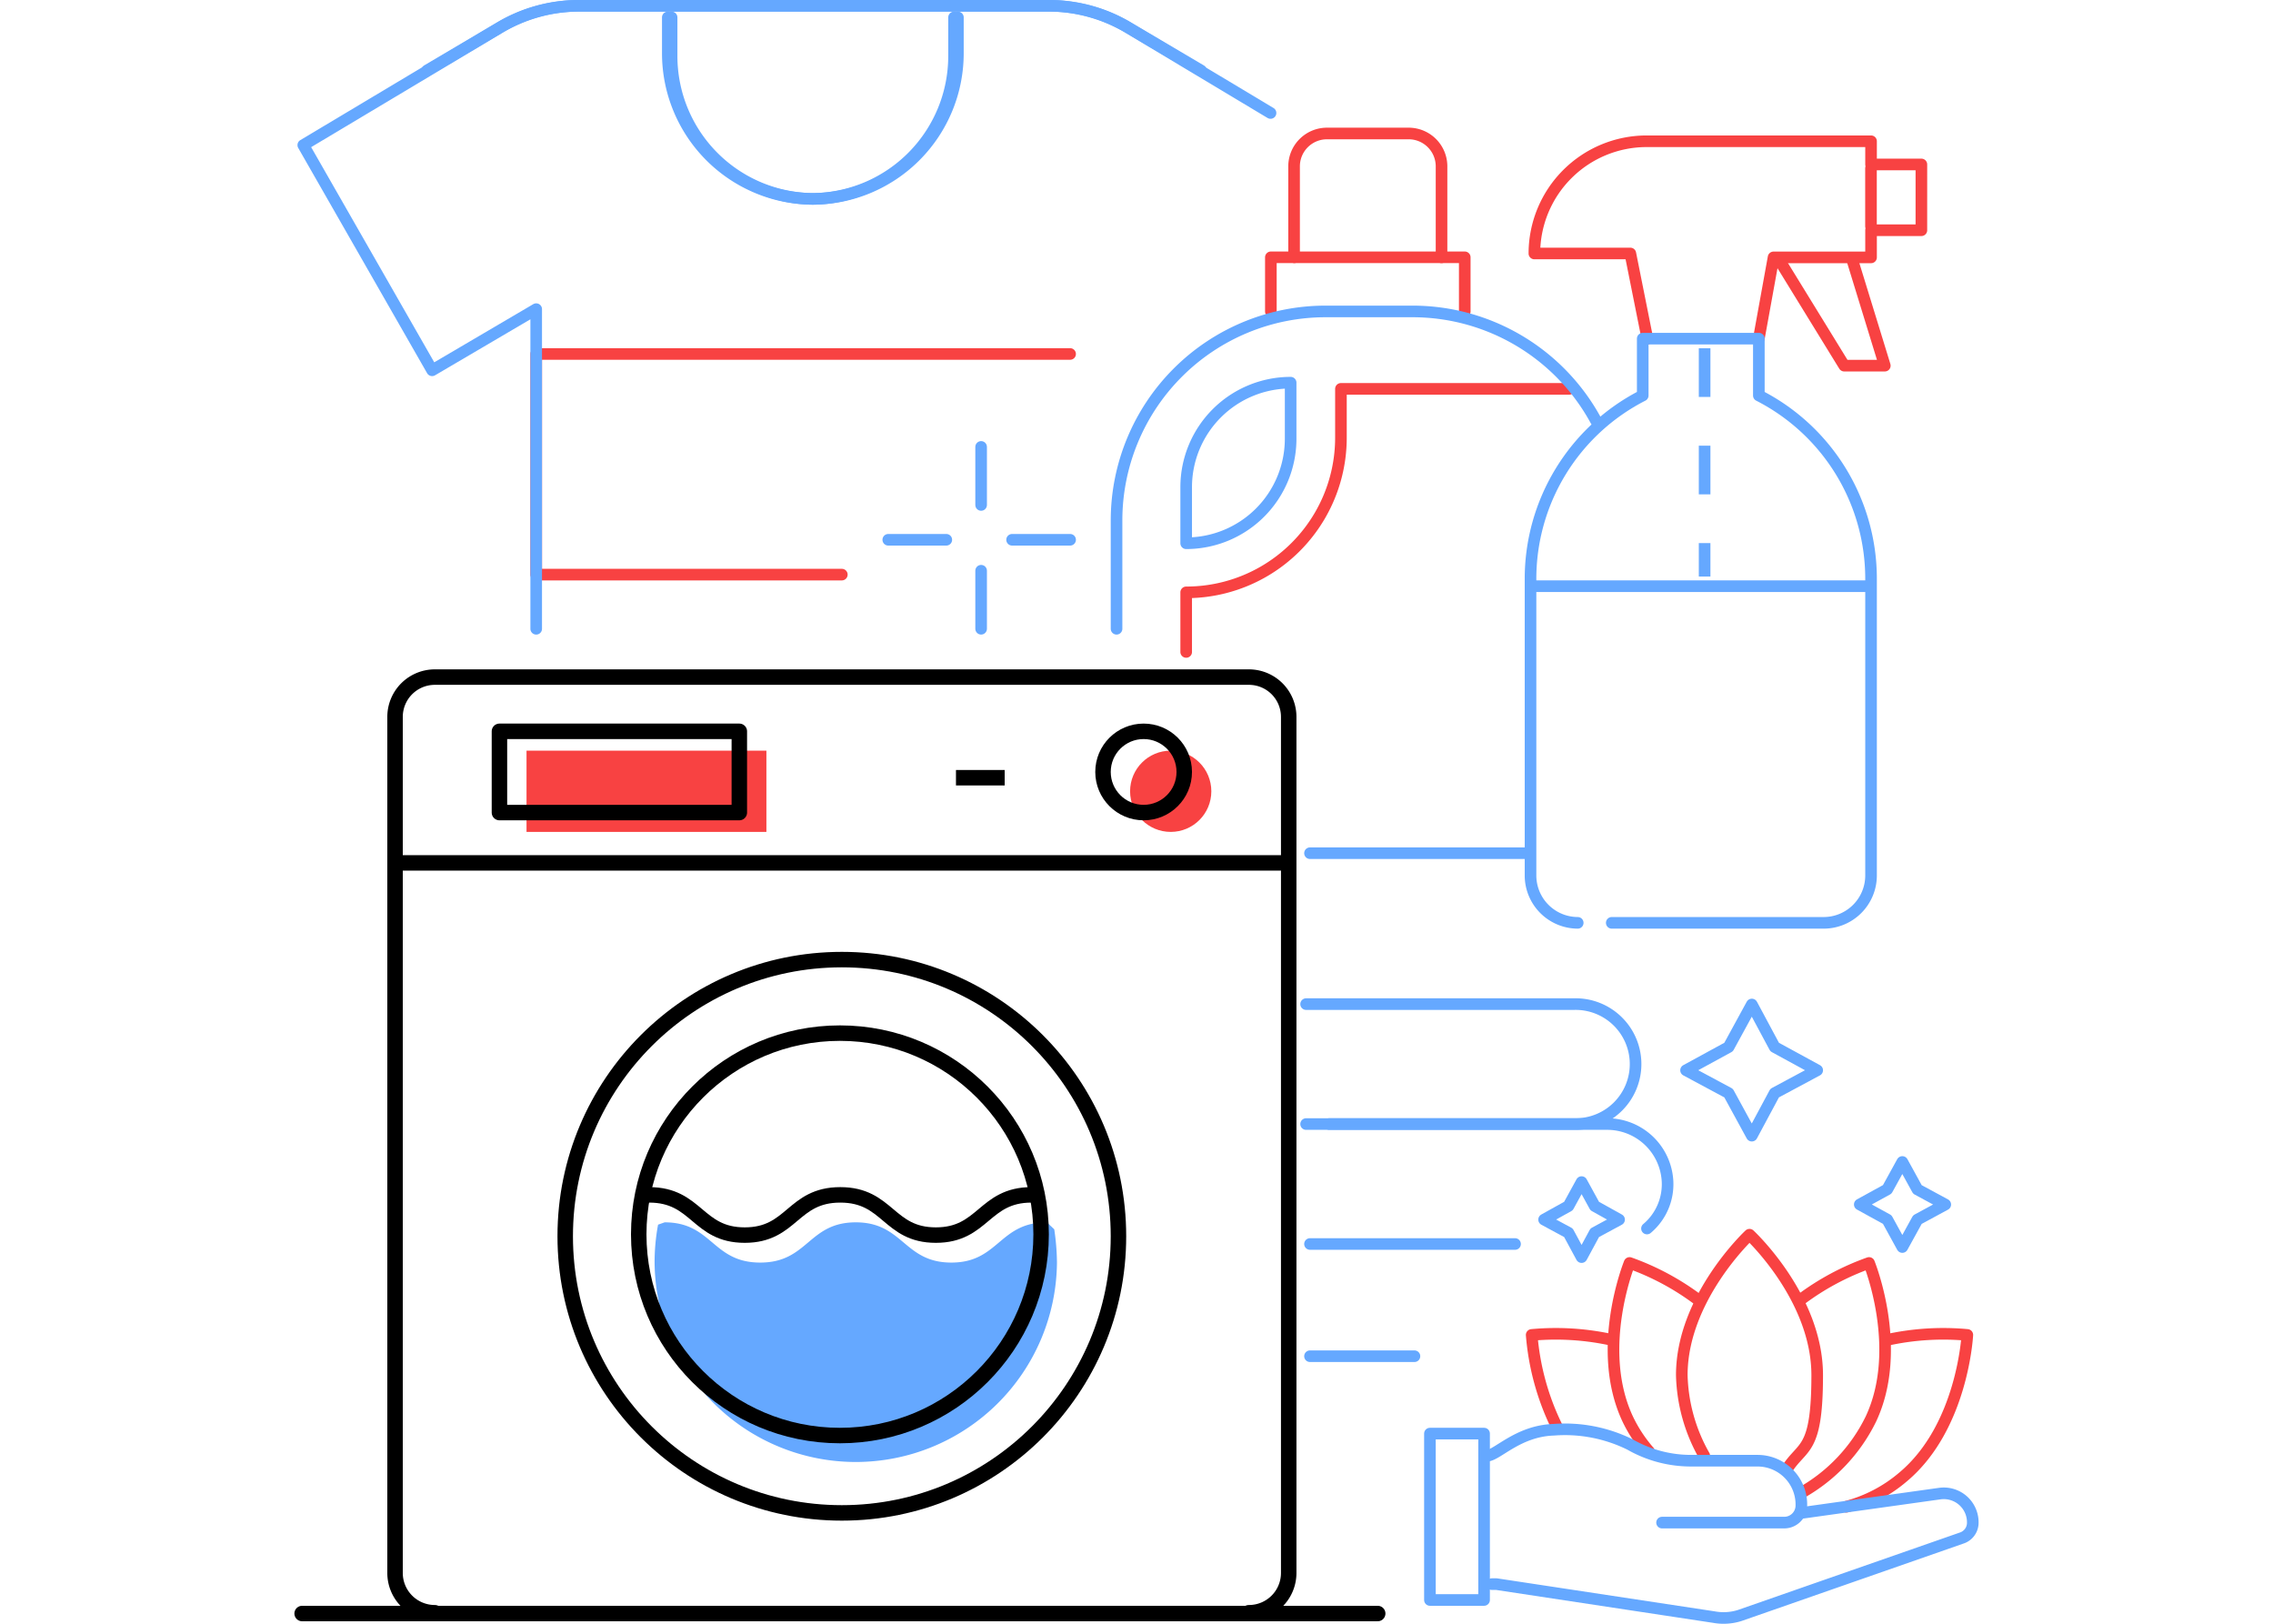 <svg xmlns="http://www.w3.org/2000/svg" xmlns:xlink="http://www.w3.org/1999/xlink" width="140" height="100" viewBox="0 0 140 100">
  <defs>
    <clipPath id="clip-path">
      <rect id="長方形_127" data-name="長方形 127" width="140" height="100" transform="translate(655.593 619)" fill="#fff" stroke="#707070" stroke-width="1"/>
    </clipPath>
  </defs>
  <g id="マスクグループ_14" data-name="マスクグループ 14" transform="translate(-655.593 -619)" clip-path="url(#clip-path)">
    <g id="Illustration" transform="translate(673.725 619)">
      <g id="グループ_130" data-name="グループ 130">
        <g id="グループ_123" data-name="グループ 123">
          <line id="線_44" data-name="線 44" y2="3.574" transform="translate(42.298 27.524)" fill="none" stroke="#65a8ff" stroke-linecap="round" stroke-linejoin="round" stroke-width="0.715"/>
          <line id="線_45" data-name="線 45" y2="3.574" transform="translate(42.298 35.149)" fill="none" stroke="#65a8ff" stroke-linecap="round" stroke-linejoin="round" stroke-width="0.715"/>
          <line id="線_46" data-name="線 46" x2="3.574" transform="translate(36.579 33.243)" fill="none" stroke="#65a8ff" stroke-linecap="round" stroke-linejoin="round" stroke-width="0.715"/>
          <line id="線_47" data-name="線 47" x2="3.574" transform="translate(44.205 33.243)" fill="none" stroke="#65a8ff" stroke-linecap="round" stroke-linejoin="round" stroke-width="0.715"/>
        </g>
        <g id="グループ_124" data-name="グループ 124">
          <circle id="楕円形_22" data-name="楕円形 22" cx="2.502" cy="2.502" r="2.502" transform="translate(51.473 46.23)" fill="#f84242"/>
          <rect id="長方形_130" data-name="長方形 130" width="14.775" height="5.004" transform="translate(14.298 46.23)" fill="#f84242"/>
          <path id="パス_336" data-name="パス 336" d="M46.969,77.757a14.556,14.556,0,0,0-.167-2.049l-.453-.429c-2.955,0-2.955,2.478-5.886,2.478s-2.955-2.478-5.886-2.478-2.931,2.478-5.886,2.478-2.955-2.478-5.886-2.478l-.405.143a12.709,12.709,0,0,0-.214,2.335,12.392,12.392,0,0,0,24.783,0Z" fill="#65a8ff"/>
          <line id="線_48" data-name="線 48" x2="66.247" transform="translate(0.477 99.371)" fill="none" stroke="#000" stroke-linecap="round" stroke-linejoin="round" stroke-width="0.953"/>
          <path id="パス_337" data-name="パス 337" d="M58.789,99.323a2.451,2.451,0,0,0,2.454-2.454V44.157A2.451,2.451,0,0,0,58.789,41.7H8.65A2.451,2.451,0,0,0,6.2,44.157V96.869A2.451,2.451,0,0,0,8.65,99.323" fill="none" stroke="#000" stroke-linecap="round" stroke-linejoin="round" stroke-width="0.953"/>
          <line id="線_49" data-name="線 49" x2="54.332" transform="translate(6.434 53.141)" fill="none" stroke="#000" stroke-linecap="round" stroke-linejoin="round" stroke-width="0.953"/>
          <circle id="楕円形_23" data-name="楕円形 23" cx="17.038" cy="17.038" r="17.038" transform="translate(16.681 59.098)" fill="none" stroke="#000" stroke-linecap="round" stroke-linejoin="round" stroke-width="0.953"/>
          <circle id="楕円形_24" data-name="楕円形 24" cx="12.392" cy="12.392" r="12.392" transform="translate(21.209 63.626)" fill="none" stroke="#000" stroke-linecap="round" stroke-linejoin="round" stroke-width="0.953"/>
          <path id="パス_338" data-name="パス 338" d="M21.852,73.587c2.955,0,2.955,2.478,5.886,2.478s2.931-2.478,5.886-2.478,2.955,2.478,5.886,2.478,2.955-2.478,5.886-2.478" fill="none" stroke="#000" stroke-linecap="round" stroke-linejoin="round" stroke-width="0.953"/>
          <line id="線_50" data-name="線 50" x2="5.481" transform="translate(40.749 47.898)" fill="none" stroke="#000" stroke-linejoin="round" stroke-width="0.953" stroke-dasharray="0 0 3 3"/>
          <circle id="楕円形_25" data-name="楕円形 25" cx="2.502" cy="2.502" r="2.502" transform="translate(49.805 45.039)" fill="none" stroke="#000" stroke-linecap="round" stroke-linejoin="round" stroke-width="0.953"/>
          <rect id="長方形_131" data-name="長方形 131" width="14.775" height="5.004" transform="translate(12.63 45.039)" fill="none" stroke="#000" stroke-linecap="round" stroke-linejoin="round" stroke-width="0.953"/>
        </g>
        <g id="グループ_125" data-name="グループ 125">
          <path id="パス_339" data-name="パス 339" d="M78.52,23.949H64.46v3a9.529,9.529,0,0,1-9.532,9.532v3.67" fill="none" stroke="#f84242" stroke-linecap="round" stroke-linejoin="round" stroke-width="0.715"/>
          <path id="パス_340" data-name="パス 340" d="M72.086,19.183V15.847h-1.43v-5.6A2.024,2.024,0,0,0,68.63,8.221H63.6a2.024,2.024,0,0,0-2.026,2.026v5.6h-1.43v3.336" fill="none" stroke="#f84242" stroke-linecap="round" stroke-linejoin="round" stroke-width="0.715"/>
          <line id="線_51" data-name="線 51" x2="9.055" transform="translate(61.6 15.847)" fill="none" stroke="#f84242" stroke-linecap="round" stroke-linejoin="round" stroke-width="0.715"/>
          <path id="パス_341" data-name="パス 341" d="M80.164,25.9a12.854,12.854,0,0,0-11.3-6.72H63.507A12.875,12.875,0,0,0,50.639,32.051v6.672" fill="none" stroke="#65a8ff" stroke-linecap="round" stroke-linejoin="round" stroke-width="0.715"/>
          <path id="パス_342" data-name="パス 342" d="M54.928,33.457a6.438,6.438,0,0,0,6.434-6.434V23.568A6.438,6.438,0,0,0,54.928,30Z" fill="none" stroke="#65a8ff" stroke-linecap="round" stroke-linejoin="round" stroke-width="0.715"/>
          <path id="パス_343" data-name="パス 343" d="M90.2,20.851l.906-5h6.005V14.179h3.1V10.128h-3.1V8.7H83.286a6.916,6.916,0,0,0-6.911,6.911h5.91l1.049,5.243" fill="none" stroke="#f84242" stroke-linecap="round" stroke-linejoin="round" stroke-width="0.715"/>
          <line id="線_52" data-name="線 52" y2="3.574" transform="translate(97.107 10.366)" fill="none" stroke="#f84242" stroke-linecap="round" stroke-linejoin="round" stroke-width="0.715"/>
          <path id="パス_344" data-name="パス 344" d="M91.459,16.014l4,6.506h2.5l-2-6.506" fill="none" stroke="#f84242" stroke-linecap="round" stroke-linejoin="round" stroke-width="0.715"/>
          <line id="線_53" data-name="線 53" x2="20.494" transform="translate(76.375 36.102)" fill="none" stroke="#65a8ff" stroke-linecap="round" stroke-linejoin="round" stroke-width="0.715"/>
          <line id="線_54" data-name="線 54" y2="14.06" transform="translate(86.86 21.447)" fill="none" stroke="#65a8ff" stroke-linejoin="round" stroke-width="0.715" stroke-dasharray="0 0 3 3"/>
          <line id="線_55" data-name="線 55" x2="13.345" transform="translate(62.554 52.545)" fill="none" stroke="#65a8ff" stroke-linecap="round" stroke-linejoin="round" stroke-width="0.715"/>
          <path id="パス_345" data-name="パス 345" d="M79.044,56.834a2.919,2.919,0,0,1-2.907-2.907V35.7a12.675,12.675,0,0,1,6.911-11.343v-3.5H90.2v3.5a12.666,12.666,0,0,1,6.911,11.319V53.927A2.919,2.919,0,0,1,94.2,56.834H81.141" fill="none" stroke="#65a8ff" stroke-linecap="round" stroke-linejoin="round" stroke-width="0.715"/>
        </g>
        <line id="線_56" data-name="線 56" x2="6.434" transform="translate(62.554 83.524)" fill="none" stroke="#65a8ff" stroke-linecap="round" stroke-linejoin="round" stroke-width="0.715"/>
        <g id="グループ_126" data-name="グループ 126">
          <path id="パス_346" data-name="パス 346" d="M62.315,69.226H78.9a3.694,3.694,0,1,0-.071-7.387H62.315" fill="none" stroke="#65a8ff" stroke-linecap="round" stroke-linejoin="round" stroke-width="0.715"/>
          <path id="パス_347" data-name="パス 347" d="M83.31,75.66a3.565,3.565,0,0,0,1.263-2.955,3.72,3.72,0,0,0-3.765-3.479H63.745" fill="none" stroke="#65a8ff" stroke-linecap="round" stroke-linejoin="round" stroke-width="0.715"/>
          <line id="線_57" data-name="線 57" x2="12.63" transform="translate(62.554 76.613)" fill="none" stroke="#65a8ff" stroke-linecap="round" stroke-linejoin="round" stroke-width="0.715"/>
        </g>
        <g id="グループ_127" data-name="グループ 127">
          <path id="パス_348" data-name="パス 348" d="M60.123,6.958,51.377,1.716A9.64,9.64,0,0,0,46.468.357H17.515a9.446,9.446,0,0,0-4.861,1.334L8.174,4.337" fill="none" stroke="#65a8ff" stroke-linecap="round" stroke-linejoin="round" stroke-width="0.715"/>
          <path id="パス_349" data-name="パス 349" d="M40.868,1.072V3.241a8.97,8.97,0,0,1-9.008,9.008,8.8,8.8,0,0,1-8.626-8.817V1.072" fill="none" stroke="#65a8ff" stroke-linecap="round" stroke-linejoin="round" stroke-width="0.715"/>
        </g>
        <g id="グループ_128" data-name="グループ 128">
          <path id="パス_350" data-name="パス 350" d="M47.779,21.8H14.894V35.388H33.719" fill="none" stroke="#f84242" stroke-linecap="round" stroke-linejoin="round" stroke-width="0.715"/>
          <path id="パス_351" data-name="パス 351" d="M14.894,38.724V19.04l-6.41,3.765L.548,8.936,12.63,1.716A9.64,9.64,0,0,1,17.539.357H46.492a9.446,9.446,0,0,1,4.861,1.334l4.48,2.645" fill="none" stroke="#65a8ff" stroke-linecap="round" stroke-linejoin="round" stroke-width="0.715"/>
          <path id="パス_352" data-name="パス 352" d="M23,1.072V3.241A8.97,8.97,0,0,0,32,12.249,8.8,8.8,0,0,0,40.63,3.432V1.072" fill="none" stroke="#65a8ff" stroke-linecap="round" stroke-linejoin="round" stroke-width="0.715"/>
        </g>
        <g id="グループ_129" data-name="グループ 129">
          <path id="パス_353" data-name="パス 353" d="M86.836,89.648a10.537,10.537,0,0,1-1.382-4.957c0-4.766,4.17-8.65,4.17-8.65s4.17,3.86,4.17,8.65-.906,4.266-1.883,5.815" fill="none" stroke="#f84242" stroke-linecap="round" stroke-linejoin="round" stroke-width="0.715"/>
          <path id="パス_354" data-name="パス 354" d="M92.77,80.045a15.893,15.893,0,0,1,4.218-2.264s2.145,5.266.119,9.6a10.492,10.492,0,0,1-4.289,4.552" fill="none" stroke="#f84242" stroke-linecap="round" stroke-linejoin="round" stroke-width="0.715"/>
          <path id="パス_355" data-name="パス 355" d="M98.084,82.523a16.121,16.121,0,0,1,4.957-.31s-.286,5.672-3.956,8.746a8.879,8.879,0,0,1-3.5,1.835" fill="none" stroke="#f84242" stroke-linecap="round" stroke-linejoin="round" stroke-width="0.715"/>
          <path id="パス_356" data-name="パス 356" d="M86.455,80.045a15.894,15.894,0,0,0-4.218-2.264s-2.145,5.266-.119,9.6a8.8,8.8,0,0,0,1.311,2" fill="none" stroke="#f84242" stroke-linecap="round" stroke-linejoin="round" stroke-width="0.715"/>
          <path id="パス_357" data-name="パス 357" d="M81.165,82.523a16.121,16.121,0,0,0-4.957-.31,15.7,15.7,0,0,0,1.525,5.6" fill="none" stroke="#f84242" stroke-linecap="round" stroke-linejoin="round" stroke-width="0.715"/>
          <path id="パス_358" data-name="パス 358" d="M92.842,93.175l8.507-1.191a1.787,1.787,0,0,1,2.026,1.859.992.992,0,0,1-.691.882L89.029,99.49a3.308,3.308,0,0,1-1.6.1L74.04,97.56h-.286" fill="none" stroke="#65a8ff" stroke-linecap="round" stroke-linejoin="round" stroke-width="0.715"/>
          <rect id="長方形_132" data-name="長方形 132" width="3.336" height="10.247" transform="translate(69.941 88.29)" fill="none" stroke="#65a8ff" stroke-linecap="round" stroke-linejoin="round" stroke-width="0.715"/>
          <path id="パス_359" data-name="パス 359" d="M84.239,93.771h7.506a1.054,1.054,0,0,0,1.072-1,2.7,2.7,0,0,0-2.693-2.812H86.05a7.557,7.557,0,0,1-3.789-1,9.054,9.054,0,0,0-4.695-.906c-2.216.071-3.5,1.6-4.123,1.6" fill="none" stroke="#65a8ff" stroke-linecap="round" stroke-linejoin="round" stroke-width="0.715"/>
          <path id="パス_360" data-name="パス 360" d="M89.768,61.863l1.406,2.621,2.621,1.43L91.173,67.32l-1.406,2.621-1.43-2.621-2.621-1.406,2.621-1.43Z" fill="none" stroke="#65a8ff" stroke-linecap="round" stroke-linejoin="round" stroke-width="0.715"/>
          <path id="パス_361" data-name="パス 361" d="M99.037,71.561l.929,1.692,1.716.929-1.716.929L99.037,76.8l-.929-1.692-1.692-.929,1.692-.929Z" fill="none" stroke="#65a8ff" stroke-linecap="round" stroke-linejoin="round" stroke-width="0.715"/>
          <path id="パス_362" data-name="パス 362" d="M79.282,72.8l.81,1.477,1.5.834-1.5.81-.81,1.5-.81-1.5-1.5-.81,1.5-.834Z" fill="none" stroke="#65a8ff" stroke-linecap="round" stroke-linejoin="round" stroke-width="0.715"/>
        </g>
      </g>
    </g>
  </g>
</svg>
